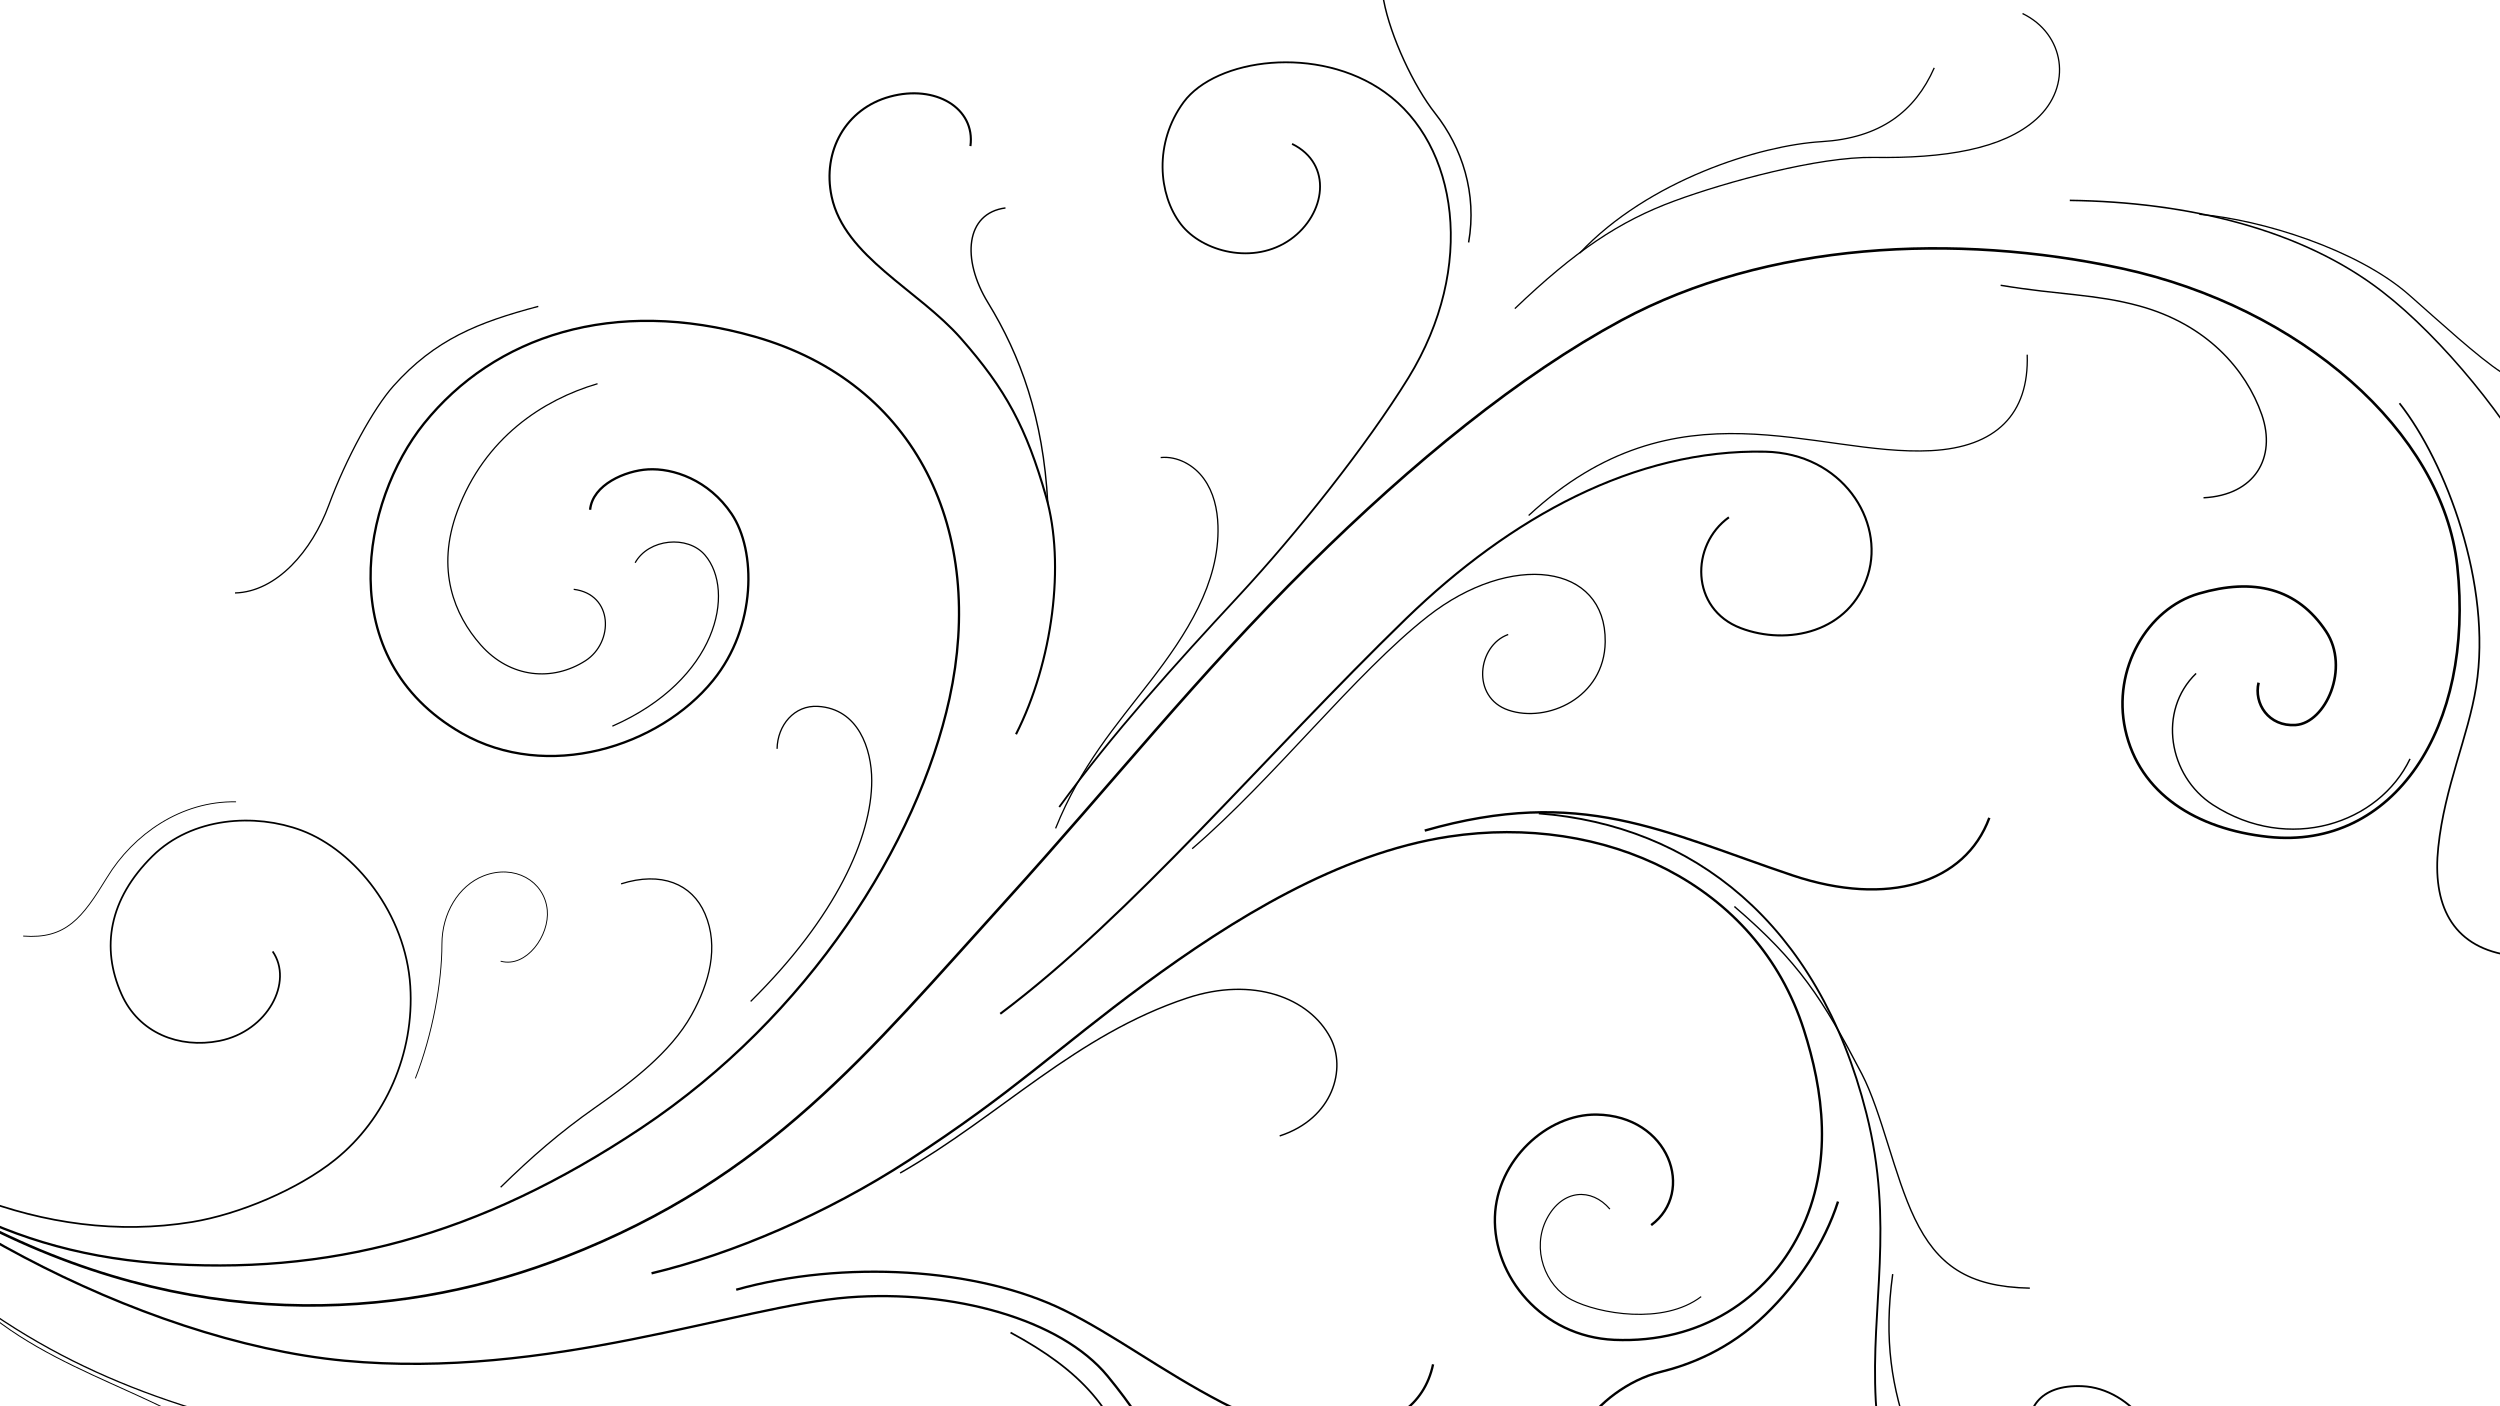 <?xml version="1.0" encoding="utf-8"?>
<!-- Generator: Adobe Illustrator 24.1.2, SVG Export Plug-In . SVG Version: 6.00 Build 0)  -->
<svg version="1.0" id="Layer_1" xmlns="http://www.w3.org/2000/svg" xmlns:xlink="http://www.w3.org/1999/xlink" x="0px" y="0px"
	 viewBox="0 0 1920 1080" style="enable-background:new 0 0 1920 1080;" xml:space="preserve">
<style type="text/css">
	.st0{fill:none;stroke:#000000;stroke-width:1.407;stroke-miterlimit:10;}
	.st1{fill:none;stroke:#000000;stroke-width:1.784;stroke-miterlimit:10;}
	.st2{fill:none;stroke:#000000;stroke-width:1.338;stroke-miterlimit:10;}
	.st3{fill:none;stroke:#000000;stroke-width:1.005;stroke-miterlimit:10;}
	.st4{fill:none;stroke:#000000;stroke-width:0.965;stroke-miterlimit:10;}
	.st5{fill:none;stroke:#000000;stroke-width:1.84;stroke-miterlimit:10;}
	.st6{fill:none;stroke:#000000;stroke-width:1.109;stroke-miterlimit:10;}
	.st7{fill:none;stroke:#000000;stroke-width:1.105;stroke-miterlimit:10;}
	.st8{fill:none;stroke:#000000;stroke-width:1.206;stroke-miterlimit:10;}
	.st9{fill:none;stroke:#000000;stroke-miterlimit:10;}
	.st10{fill:none;stroke:#000000;stroke-width:0.754;stroke-miterlimit:10;}
	.st11{fill:none;stroke:#000000;stroke-width:0.502;stroke-miterlimit:10;}
	.st12{fill:none;stroke:#000000;stroke-width:1.608;stroke-miterlimit:10;}
	.st13{fill:none;stroke:#000000;stroke-width:1.105;stroke-miterlimit:10;}
	.st14{fill:none;stroke:#000000;stroke-width:0.703;stroke-miterlimit:10;}
	.st15{fill:none;stroke:#000000;stroke-width:1.471;stroke-miterlimit:10;}
	.st16{fill:none;stroke:#000000;stroke-width:1.145;stroke-miterlimit:10;}
	.st17{fill:none;stroke:#000000;stroke-width:2.01;stroke-miterlimit:10;}
	.st18{fill:none;stroke:#000000;stroke-width:1.337;stroke-miterlimit:10;}
	.st19{fill:none;stroke:#000000;stroke-width:1.079;stroke-miterlimit:10;}
	.st20{fill:none;stroke:#000000;stroke-width:0.804;stroke-miterlimit:10;}
	.st21{fill:none;stroke:#000000;stroke-width:0.904;stroke-miterlimit:10;}
</style>
<path class="st0" d="M813.5,619.8c40.6-56,89.5-110.1,137.6-161.9c44.7-48.1,98.4-115.6,130.6-167.8c52.4-85.3,38-179.2-18.2-219.3
	c-51.2-36.6-129.7-26-154.5,7.7c-22.8,31.1-19.6,71-2,93.8c16.3,21.1,55.9,31.6,84.2,11.5c26.9-19.2,32.8-57.8,1.1-73.3"/>
<path class="st1" d="M-178.4,809.3c84.2,93,173.7,151.3,299.4,160.8c130.5,9.8,245.9-20,371.7-103.9
	c128.8-85.9,212.1-218.4,236.5-329.7c27.9-127.5-24.2-242.2-149.7-278c-108.5-30.9-199.9-0.4-253.9,66.8
	c-47.4,59-71.5,180.2,28.9,237.7c65.8,37.7,151.7,10.6,193.1-40.4c33.6-41.3,33.2-99.8,14.3-127.9c-17.6-26.2-45.1-35.4-64.4-34.2
	c-17.1,1-42.4,11.6-44.3,31"/>
<path class="st2" d="M-163.4,828.2c85.3,77.6,196.6,128.9,310.9,110.3c36.1-5.9,81.4-25,109.8-47.8c38.8-31.1,61.1-81.8,57.8-133.4
	c-3.5-55.2-42.1-103.9-83.4-119.5c-35.9-13.5-84.3-10.3-114.6,19.7c-33.4,33-39.7,70.3-23.8,106c13.2,29.8,44.2,42,75.2,35.9
	c37.2-7.4,57-45.4,40.9-68.7"/>
<path class="st1" d="M-173.8,818.1C-87.9,923.4,106.4,1030,264.3,1045c156.4,14.8,303.5-42.1,387.2-48.6
	c80.4-6.2,163.3,16.8,199.1,60.4c35.8,43.6,56.8,84.3,56.4,124c-0.6,56.5-23.7,110.2-64.5,141.6c-34.7,26.7-91.4,43.5-142.5,33.1
	c-47.2-9.6-90.2-40.1-110.1-73.9c-24.8-42-19.3-113.5,8.8-150c23.4-30.5,67.9-42,103.4-31.8c42,12.1,67.7,54.5,31.8,89.9"/>
<path class="st2" d="M776.1,1023.4c54.4,29.3,82.5,60.4,94.1,111.1c7.3,31.9-4.6,73.9-29.7,102.3c-23.3,26.2-71.9,38.5-101,8.1"/>
<path class="st3" d="M576.5,769.1c65.7-64.9,93-126.3,93-169.6c0-24.4-10.4-55.2-41.3-57c-18.2-1.1-31.1,14.5-31.4,32.6"/>
<path class="st4" d="M458.9,294.7c-41.9,12.3-86.7,41.5-107.6,97.7c-16.8,45.2-2.3,80,17.9,102.9c22.7,25.7,55.3,28.3,80.5,12.1
	c21.8-14.1,21.5-51-9.1-54.8"/>
<path class="st5" d="M500.4,977.9c62-14.8,134.2-45.6,197.5-86.7c80.5-52.2,114.5-86.4,181.3-135.5
	c66.8-49.1,148.7-100.4,233.6-113.2c118.9-18,236.7,35.9,272.6,148.5c14.5,45.4,23.4,102.2-3.3,156c-24.8,49.8-75.5,84.9-142.4,82
	c-55.6-2.5-93.1-48.9-91.6-94.5c1.4-43.4,40.1-79,78-78.5c56,0.8,76.3,59.5,42,84.9"/>
<path class="st6" d="M691.3,900.9c77.4-44.4,134.8-106,220.4-134.4c50.6-16.8,93.9-0.3,110.1,30.6c12.2,23.2,2.7,61.7-39,75.3"/>
<path class="st3" d="M477,678.8c30.8-9.8,54.5-0.1,64.4,22.9c11,25.6,3.3,53.4-10.3,77.8c-16.2,29-46.7,51.9-74,71.1
	c-27.3,19.2-48.8,37.9-72.6,61.2"/>
<path class="st7" d="M1536.5,219.1c45.6,7.6,72.6,6.6,106.6,15.9c51.4,14.1,81.8,48.5,94,83.6c11.3,32.8-5.3,61.7-44.8,63.7"/>
<path class="st8" d="M1589.6,153.9c90.4,1.2,178,22.1,239.9,70c46.1,35.6,99.3,100.9,123.1,149.7c35.9,73.6,66.1,162,137.5,190.2
	c70.3,27.8,133.8,8.6,165.2-42.1c19.6-31.6,25.7-88.3-0.1-123.7c-21.5-29.5-52-31.8-75.2-26.6c-17.7,4-30.1,21.3-30.1,41.3
	c0,24.1,24.8,42.5,47.1,32"/>
<path class="st9" d="M2538.6,277.9"/>
<path class="st3" d="M1689.1,164.6c47.9,4.1,121.6,27.1,161.2,62c23.3,20.5,53.3,48.1,71,59.5c24.8,15.8,61.4,20.9,82.9-0.4"/>
<path class="st3" d="M-197.5,809.9c33,68.4,110.3,145.9,200.8,205c45.9,30,93.4,50.9,145.2,67c41.5,12.9,89.3,20.6,120.6,37.8
	c29.3,16.1,59.6,41.5,72.6,70.8c12.9,29,11.3,77.7-15.8,105.8c-27.5,28.6-68.3,32.5-100.6,7.5c-24.1-18.7-28.9-60.1-4.2-84.1
	c11-10.8,27.1-12,39.5-6.2c12.5,5.7,20.8,17.5,17.7,32.7"/>
<path class="st3" d="M405.1,1195.2"/>
<path class="st3" d="M254.1,1098.3c30.2,10.6,86.5,62.1,103.4,89c15,23.9,20.7,65.2,30.1,83.9c16.8,33.5,51.5,48.5,89.5,35.7"/>
<path class="st10" d="M-11.1,1007.1c33.1,27.7,73.1,44.8,109.9,61.5c33.3,15.1,56.7,26.5,73.6,41c22.5,19.3,12.8,54.6-18.6,62.7
	c-19.8,5.1-53.3-7.3-47.8-37.4"/>
<path class="st11" d="M291.7,1145.3c25.5,19.4,40.6,41.7,41.3,68.8c0.6,21.7-8.8,39.6-38,43.5"/>
<path class="st3" d="M641.1,1305.7c-27.5-26.7-42.4-50.5-47.2-83.1c-5.9-40.2,18.2-67.5,28.2-72.6c12.1-6.2,31.9-5.4,42.9,2.6
	c14.8,10.8,17,27.4,9.3,40.4"/>
<path class="st3" d="M810.7,636.2c19.3-48,46.1-78.5,73.1-113.5c27-35,53-74.9,51.6-118.9c-0.4-12.8-3.3-25.8-10.9-36.2
	c-7.5-10.4-20.3-17.5-33.1-16.2"/>
<path class="st4" d="M470.3,557.7c81-35.6,94.6-103.7,71.2-131.3c-13.3-15.7-43.4-12.7-53.7,5.8"/>
<path class="st12" d="M780.3,563.9c28.2-55.6,37.9-130.8,23.1-182.4c-15.1-52.9-30.8-82.3-65.4-121.6
	c-32.8-37.3-89.5-62.8-99.3-108.9c-7.4-34.9,10.9-67.6,44.8-76.8c34.7-9.5,65.7,8.7,61.8,38"/>
<path class="st13" d="M804.7,386.4c-3.5-65.5-21-113.2-45.9-153.9c-20.6-33.6-17.2-68.8,13.4-72.8"/>
<path class="st14" d="M319,828.2c13.2-33.8,20.4-73.6,20.4-103.1c0-23.6,12.7-44.8,31.9-52.4c23.7-9.3,46.8,3.8,49,26.2
	c1.9,19.5-16,44.7-35.8,39.3"/>
<path class="st14" d="M181.3,615.8c-42.1-0.8-78.9,24.9-99.1,58.1c-19,31.1-31.4,47.5-64.4,45"/>
<path class="st3" d="M413.4,235.3c-46.3,12.3-79.3,25.4-111.2,61.1c-15.3,17.1-36.4,55.6-49.7,91.6c-12.8,34.8-39.8,66.5-72,67.4"/>
<path class="st3" d="M1163.4,237c46.3-44.2,80.1-67.1,122.9-82.8c39.4-14.5,110.6-34,152.7-33.3c54,0.8,99.2-6.2,125-29.5
	c28.1-25.4,21.5-65.5-10.7-81"/>
<path class="st3" d="M1454.1,90.5"/>
<path class="st15" d="M1181.8,624.7c117.8,9.2,214.6,83.7,251.6,230.4c21.7,85.9,3.2,147.3,7.2,220.9
	c3.9,70.7,51.9,139.3,112.7,146.9c58,7.3,95.1-23.5,106-65.3c13-49.5-23.1-91.4-60-93c-33.2-1.5-45.7,18.5-39.6,42.5"/>
<path class="st16" d="M1127.9,186.2c6.6-37.6-5-72.8-25.6-99c-16.6-21-34.4-59.3-39.6-86.7c-5.8-30.3,11.6-53.2,45.4-53.2"/>
<path class="st3" d="M1213.2,194.4c52.9-56.2,138.7-82.8,185.6-85.6c45.4-2.7,71.9-23.2,86.7-56.7"/>
<path class="st17" d="M-180.7,810.3c37.9,45,121,106.3,172.1,131.9c169.7,85.1,326.9,68.2,442.6,23.1
	c156.5-61,231.8-155.9,338.7-273.7c83-91.5,145.2-171,233-258c79.3-78.5,161.6-145.6,239.5-187.6c111.5-60.1,256.5-67.5,384.5-39.8
	c136.9,29.7,246.3,125.2,257.5,228.5c13.4,124.2-48.9,218.4-145.3,208c-54.8-5.9-98.9-33-109.7-82.4
	c-10.1-46.4,16.9-92.8,56.4-104.4c42.3-12.4,75.7-4.2,97.8,29c18.6,28.1-0.3,70.3-23.3,71.9c-20.9,1.4-32.3-16.5-28.5-32.5"/>
<path class="st17" d="M1790.4,546.3"/>
<path class="st18" d="M1842.8,309.7c35.5,45,71.4,139.4,58.9,217.6c-6.2,38.8-24.1,76.4-29.1,123.3c-4.7,43.8,10.2,75.7,52.8,82.8
	c31.7,5.3,65.8-15.6,63.2-44.9"/>
<path class="st13" d="M1850.9,582.8c-23.8,49.8-93.1,73-151.4,35.3c-34.1-22.1-42.6-72.2-12.9-100.9"/>
<path class="st19" d="M1332,696.2c49.5,42.4,67.8,70.8,97.9,128.6c15.3,29.5,24.9,78.4,40.6,111c17.1,35.5,40.5,52.6,88.4,53.5"/>
<path class="st20" d="M1965.9,332.3c27.3,33.5,52.8,71,71.4,105.1c13.6,25,37.6,55.2,54.5,68.7c18.4,14.7,42.1,17.6,54.9,6.5
	c16.8-14.5,13.2-34-7.4-36.8"/>
<path class="st5" d="M1094.2,637.9c120.2-34.4,182.7,0.9,282.5,34.4c73.1,24.5,132.6,6.1,151.1-44.2"/>
<path class="st13" d="M1129.9,472.2"/>
<path class="st21" d="M1306.5,995.8c-29,22.1-78.9,13.1-99.4,2.5c-20.5-10.6-31.1-39.2-19.2-62.2c11.9-22.9,34.4-24.1,48.5-7.5"/>
<path class="st13" d="M1453.6,978.5c-7,51-0.7,87.2,13.4,126.8c14.3,40,45.1,58.9,76.7,56.7c21.5-1.5,32.3-11.6,37.2-26.1"/>
<path class="st5" d="M1411.6,922.8c-10.5,32.7-31.1,62.9-55.6,86.7c-28.1,27.3-58.9,38.8-80.9,44.2c-24.8,6-48.8,25.1-57.8,40.9
	c-9.9,17.5-12.1,57.3,3.2,79.6"/>
<path class="st12" d="M768.2,778.6C869.8,702.5,971.7,580,1080,475c80.1-77.6,175.7-130.3,275.8-128.1c59,1.3,91.7,52.9,78.8,94.6
	c-13.8,44.4-61.9,54.5-97.7,40.9c-38.8-14.7-38.8-63.8-9.1-85.1"/>
<path class="st3" d="M915.6,651.8c62.8-54,125.1-134.6,180.9-178.4c63.6-49.9,137.1-40.9,136.3,19.6c-0.6,42.9-44.6,62.5-74.3,52.4
	c-28.9-9.8-23.8-49.7-0.2-58.1"/>
<path class="st3" d="M1174,395.9c114.2-105.7,220.2-45.2,309.1-49.8c49.7-2.6,75.3-27.9,73.8-73.7"/>
<path class="st1" d="M565.4,990.5c81.8-22.9,185-17.2,252,15.8c38.6,19,74.5,46.5,121.3,70.9c29.7,15.5,61.9,21.2,93.3,20.5
	c35.5-0.8,61.9-18,68.6-49.9"/>
<path class="st3" d="M881.8,1312.1c-29.7,39.3-94.2,62.2-151.7,65.5c-35.5,2.1-72.5-6.6-107.5-13.3c-38.3-7.3-69.9,36.4-37.6,68.5"
	/>
</svg>
